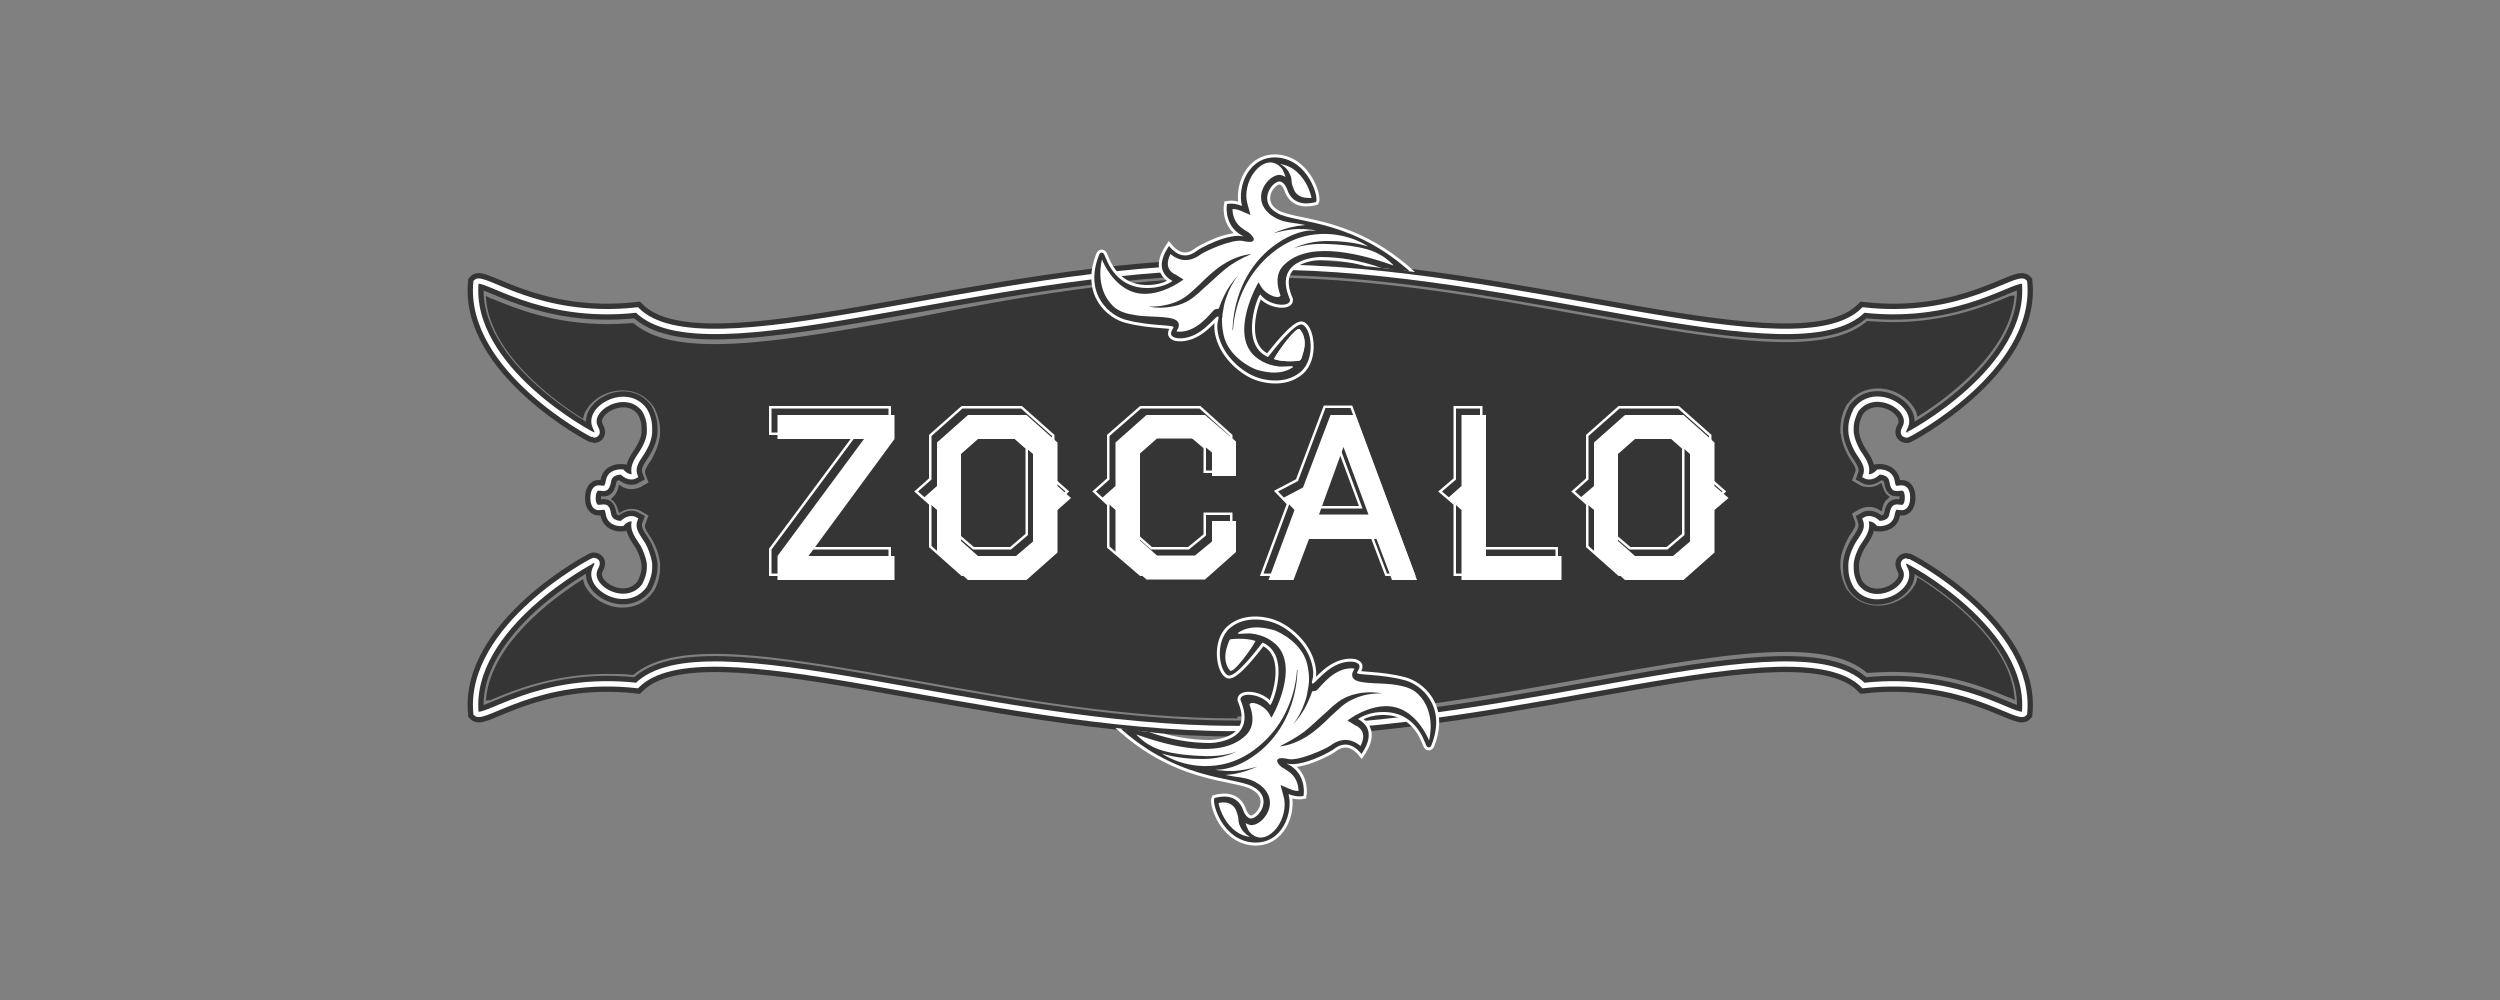 <?xml version="1.0" encoding="utf-8"?>
<!-- Generator: Adobe Illustrator 18.0.0, SVG Export Plug-In . SVG Version: 6.00 Build 0)  -->
<!DOCTYPE svg PUBLIC "-//W3C//DTD SVG 1.1//EN" "http://www.w3.org/Graphics/SVG/1.1/DTD/svg11.dtd">
<svg version="1.1" id="Layer_1" xmlns="http://www.w3.org/2000/svg" xmlns:xlink="http://www.w3.org/1999/xlink" x="0px" y="0px"
	 viewBox="0 0 500 200" enable-background="new 0 0 500 200" xml:space="preserve">
<rect x="0" y="0" width="500" height="200" fill="#808080" stroke="none"/>
<path fill="#353535" d="M247,143.2c-21.5,0-44-4-63.9-7.6c-15.9-2.8-29.6-5.3-40.1-5.3c-7.7,0-13,1.3-16.5,4.2
	c-1.7-0.2-3.4-0.2-5-0.2c-10.9,0-18.9,3.3-23.2,5.1c-0.2,0.1-0.4,0.2-0.6,0.2c1.1-10.5,12.8-19.3,18.6-23c0.1,0.4,0.3,0.9,0.6,1.3
	c1.5,2.4,4.5,4.1,7.6,4.1c2.6,0,4.9-1.1,6.4-3.2l0.1-0.1l0.1-0.1c0.9-1.5,1.3-3.1,1.4-4.8v-1l0-0.1c-0.1-1-0.4-2.6-1.5-4.7
	c-0.3-0.5-0.5-0.9-0.8-1.3c-0.8-1.2-0.8-1.4-0.7-1.7l0.8-2.1l-1.9-1.1c-0.3-0.2-1-0.5-2.1-0.5c-0.6,0-1.4,0.1-2.2,0.6
	c-0.3-0.9-0.7-1.7-1.2-2.1c0.5-0.5,1-1.2,1.2-2.1c0.8,0.5,1.6,0.6,2.2,0.6c1.1,0,1.8-0.4,2.1-0.5l1.9-1.1l-0.8-2.1
	c-0.1-0.3,0-0.6,0.7-1.7c0.3-0.4,0.6-0.8,0.8-1.3c1.1-2.1,1.4-3.7,1.5-4.7l0-0.1v-1c-0.1-1.6-0.5-3.2-1.4-4.8l-0.1-0.1l-0.1-0.1
	c-1.5-2.1-3.8-3.2-6.4-3.2c-3.1,0-6.1,1.6-7.6,4.1c-0.3,0.4-0.5,0.9-0.6,1.3c-5.8-3.7-17.5-12.5-18.6-23c0.2,0.1,0.4,0.2,0.6,0.2
	c4.3,1.8,12.2,5.1,23.2,5.1c1.6,0,3.3-0.1,5-0.2c3.5,2.9,8.8,4.2,16.5,4.2c10.5,0,24.2-2.5,40.1-5.3C203,60,225.5,56,247,56h6.1
	c21.5,0,44,4,63.9,7.6c15.9,2.8,29.6,5.3,40.1,5.3c7.7,0,13-1.3,16.5-4.2c1.7,0.1,3.4,0.2,5,0.2c10.9,0,18.9-3.3,23.2-5.1
	c0.2-0.1,0.4-0.2,0.6-0.2c-1.1,10.5-12.8,19.3-18.6,23c-0.1-0.4-0.3-0.9-0.6-1.3c-1.5-2.4-4.5-4.1-7.6-4.1c-2.6,0-4.9,1.1-6.4,3.2
	l-0.1,0.1l-0.1,0.1c-0.9,1.5-1.3,3.1-1.4,4.8l0,1.5l0.1,0.1c0.1,1,0.5,2.4,1.4,4.2c0.3,0.5,0.5,0.9,0.8,1.3c0.8,1.2,0.8,1.4,0.7,1.7
	l-0.8,2.1l1.9,1.1c0.3,0.2,1,0.5,2.1,0.5c0.6,0,1.4-0.1,2.2-0.6c0.3,0.9,0.7,1.7,1.2,2.1c-0.6,0.5-1,1.2-1.2,2.1
	c-0.8-0.5-1.6-0.6-2.2-0.6c-1.1,0-1.8,0.4-2.1,0.5l-1.9,1.1l0.8,2.1c0.1,0.3,0,0.6-0.7,1.7c-0.3,0.4-0.6,0.8-0.8,1.3
	c-1.2,2.3-1.5,4-1.5,4.9v0.9c0.1,1.6,0.5,3.2,1.4,4.8l0.1,0.1l0.1,0.1c1.5,2.1,3.8,3.2,6.4,3.2c3.1,0,6.1-1.6,7.6-4.1
	c0.3-0.4,0.5-0.9,0.6-1.3c5.8,3.7,17.5,12.5,18.6,23c-0.2-0.1-0.4-0.2-0.6-0.2c-4.3-1.8-12.2-5.1-23.2-5.1c-1.6,0-3.3,0.1-5,0.2
	c-3.5-2.9-8.8-4.2-16.5-4.2c-10.5,0-24.2,2.5-40.1,5.3c-19.9,3.6-42.5,7.6-63.9,7.6H247z"/>
<path fill="none" stroke="#353535" stroke-width="0.958" d="M247,143.2c-21.5,0-44-4-63.9-7.6c-15.9-2.8-29.6-5.3-40.1-5.3
	c-7.7,0-13,1.3-16.5,4.2c-1.7-0.2-3.4-0.2-5-0.2c-10.9,0-18.9,3.3-23.2,5.1c-0.2,0.1-0.4,0.2-0.6,0.2c1.1-10.5,12.8-19.3,18.6-23
	c0.1,0.4,0.3,0.9,0.6,1.3c1.5,2.4,4.5,4.1,7.6,4.1c2.6,0,4.9-1.1,6.4-3.2l0.1-0.1l0.1-0.1c0.9-1.5,1.3-3.1,1.4-4.8v-1l0-0.1
	c-0.1-1-0.4-2.6-1.5-4.7c-0.3-0.5-0.5-0.9-0.8-1.3c-0.8-1.2-0.8-1.4-0.7-1.7l0.8-2.1l-1.9-1.1c-0.3-0.2-1-0.5-2.1-0.5
	c-0.6,0-1.4,0.1-2.2,0.6c-0.3-0.9-0.7-1.7-1.2-2.1c0.5-0.5,1-1.2,1.2-2.1c0.8,0.5,1.6,0.6,2.2,0.6c1.1,0,1.8-0.4,2.1-0.5l1.9-1.1
	l-0.8-2.1c-0.1-0.3,0-0.6,0.7-1.7c0.3-0.4,0.6-0.8,0.8-1.3c1.1-2.1,1.4-3.7,1.5-4.7l0-0.1v-1c-0.1-1.6-0.5-3.2-1.4-4.8l-0.1-0.1
	l-0.1-0.1c-1.5-2.1-3.8-3.2-6.4-3.2c-3.1,0-6.1,1.6-7.6,4.1c-0.3,0.4-0.5,0.9-0.6,1.3c-5.8-3.7-17.5-12.5-18.6-23
	c0.2,0.1,0.4,0.2,0.6,0.2c4.3,1.8,12.2,5.1,23.2,5.1c1.6,0,3.3-0.1,5-0.2c3.5,2.9,8.8,4.2,16.5,4.2c10.5,0,24.2-2.5,40.1-5.3
	C203,60,225.5,56,247,56h6.1c21.5,0,44,4,63.9,7.6c15.9,2.8,29.6,5.3,40.1,5.3c7.7,0,13-1.3,16.5-4.2c1.7,0.1,3.4,0.2,5,0.2
	c10.9,0,18.9-3.3,23.2-5.1c0.2-0.1,0.4-0.2,0.6-0.2c-1.1,10.5-12.8,19.3-18.6,23c-0.1-0.4-0.3-0.9-0.6-1.3c-1.5-2.4-4.5-4.1-7.6-4.1
	c-2.6,0-4.9,1.1-6.4,3.2l-0.1,0.1l-0.1,0.1c-0.9,1.5-1.3,3.1-1.4,4.8l0,1.5l0.1,0.1c0.1,1,0.5,2.4,1.4,4.2c0.3,0.5,0.5,0.9,0.8,1.3
	c0.8,1.2,0.8,1.4,0.7,1.7l-0.8,2.1l1.9,1.1c0.3,0.2,1,0.5,2.1,0.5c0.6,0,1.4-0.1,2.2-0.6c0.3,0.9,0.7,1.7,1.2,2.1
	c-0.6,0.5-1,1.2-1.2,2.1c-0.8-0.5-1.6-0.6-2.2-0.6c-1.1,0-1.8,0.4-2.1,0.5l-1.9,1.1l0.8,2.1c0.1,0.3,0,0.6-0.7,1.7
	c-0.3,0.4-0.6,0.8-0.8,1.3c-1.2,2.3-1.5,4-1.5,4.9v0.9c0.1,1.6,0.5,3.2,1.4,4.8l0.1,0.1l0.1,0.1c1.5,2.1,3.8,3.2,6.4,3.2
	c3.1,0,6.1-1.6,7.6-4.1c0.3-0.4,0.5-0.9,0.6-1.3c5.8,3.7,17.5,12.5,18.6,23c-0.2-0.1-0.4-0.2-0.6-0.2c-4.3-1.8-12.2-5.1-23.2-5.1
	c-1.6,0-3.3,0.1-5,0.2c-3.5-2.9-8.8-4.2-16.5-4.2c-10.5,0-24.2,2.5-40.1,5.3c-19.9,3.6-42.5,7.6-63.9,7.6H247z"/>
<path fill="none" stroke="#353535" stroke-width="3.197" d="M381.4,112.2c0,0-1.3-0.1-0.4,1.5c2,3.8-6.2,8.4-9.8,3.5
	c-0.7-1.2-1-2.4-1-3.6v-0.4v0v-0.1v-0.2c0-0.6,0.2-1.9,1.2-3.8c0.8-1.5,2.5-3,1.7-5.2c0,0,1.2-0.7,2.6,0.8c0,0,2.4,0.2,2.7-1.8
	c0.4-2,0.8-1.4,2-1.4c0.9,0,1.1-1.3,1.1-2c0-0.7-0.2-1.9-1.1-1.9c-1.2,0-1.7,0.6-2-1.4c-0.4-2-2.7-1.8-2.7-1.8
	c-1.4,1.5-2.6,0.8-2.6,0.8c0.8-2.1-0.8-3.6-1.7-5.2c-1-1.9-1.2-3.2-1.2-3.8v-0.2V86v0v-0.4c0-1.2,0.4-2.4,1-3.6
	c3.7-5,11.8-0.3,9.8,3.5c-0.9,1.6,0.4,1.5,0.4,1.5c0.1,0.1,25.2-13.2,23.5-30.6c-1.5-1.6-12.5,7.8-32.2,5.6
	c-13.3,13.3-69.3-8.6-119.6-8.6H247c-50.3,0-106.3,21.9-119.6,8.6c-19.8,2.2-30.8-7.2-32.2-5.6c-1.7,17.4,23.4,30.7,23.5,30.6
	c0,0,1.3,0.1,0.4-1.5c-2-3.8,6.2-8.4,9.8-3.5c0.7,1.2,1,2.4,1,3.6v0.5v0.3c0,0.6-0.2,1.9-1.2,3.6c-0.8,1.5-2.5,3-1.7,5.2
	c0,0-1.2,0.7-2.6-0.8c0,0-2.4-0.2-2.7,1.8c-0.4,2-0.8,1.4-2,1.4c-0.9,0-1.1,1.3-1.1,2c0,0.7,0.2,1.9,1.1,1.9c1.2,0,1.7-0.6,2,1.4
	c0.4,2,2.7,1.8,2.7,1.8c1.4-1.5,2.6-0.8,2.6-0.8c-0.8,2.1,0.8,3.6,1.7,5.2c0.9,1.8,1.1,3,1.2,3.6v0.3v0.5c0,1.2-0.4,2.4-1,3.6
	c-3.7,5-11.8,0.3-9.8-3.5c0.9-1.6-0.4-1.5-0.4-1.5c-0.1-0.1-25.2,13.2-23.5,30.6c1.5,1.6,12.5-7.8,32.2-5.6
	c13.3-13.3,69.3,8.6,119.6,8.6h6.1c50.3,0,106.3-21.9,119.6-8.6c19.8-2.2,30.8,7.2,32.2,5.6C406.6,125.4,381.5,112,381.4,112.2z"/>
<path fill="none" stroke="#FFFFFF" stroke-width="1.066" d="M381.4,112.2c0,0-1.3-0.1-0.4,1.5c2,3.8-6.2,8.4-9.8,3.5
	c-0.7-1.2-1-2.4-1-3.6v-0.4v0v-0.1v-0.2c0-0.6,0.2-1.9,1.2-3.8c0.8-1.5,2.5-3,1.7-5.2c0,0,1.2-0.7,2.6,0.8c0,0,2.4,0.2,2.7-1.8
	c0.4-2,0.8-1.4,2-1.4c0.9,0,1.1-1.3,1.1-2c0-0.7-0.2-1.9-1.1-1.9c-1.2,0-1.7,0.6-2-1.4c-0.4-2-2.7-1.8-2.7-1.8
	c-1.4,1.5-2.6,0.8-2.6,0.8c0.8-2.1-0.8-3.6-1.7-5.2c-1-1.9-1.2-3.2-1.2-3.8v-0.2V86v0v-0.4c0-1.2,0.4-2.4,1-3.6
	c3.7-5,11.8-0.3,9.8,3.5c-0.9,1.6,0.4,1.5,0.4,1.5c0.1,0.1,25.2-13.2,23.5-30.6c-1.5-1.6-12.5,7.8-32.2,5.6
	c-13.3,13.3-69.3-8.6-119.6-8.6H247c-50.3,0-106.3,21.9-119.6,8.6c-19.8,2.2-30.8-7.2-32.2-5.6c-1.7,17.4,23.4,30.7,23.5,30.6
	c0,0,1.3,0.1,0.4-1.5c-2-3.8,6.2-8.4,9.8-3.5c0.7,1.2,1,2.4,1,3.6v0.5v0.3c0,0.6-0.2,1.9-1.2,3.6c-0.8,1.5-2.5,3-1.7,5.2
	c0,0-1.2,0.7-2.6-0.8c0,0-2.4-0.2-2.7,1.8c-0.4,2-0.8,1.4-2,1.4c-0.9,0-1.1,1.3-1.1,2c0,0.7,0.2,1.9,1.1,1.9c1.2,0,1.7-0.6,2,1.4
	c0.4,2,2.7,1.8,2.7,1.8c1.4-1.5,2.6-0.8,2.6-0.8c-0.8,2.1,0.8,3.6,1.7,5.2c0.9,1.8,1.1,3,1.2,3.6v0.3v0.5c0,1.2-0.4,2.4-1,3.6
	c-3.7,5-11.8,0.3-9.8-3.5c0.9-1.6-0.4-1.5-0.4-1.5c-0.1-0.1-25.2,13.2-23.5,30.6c1.5,1.6,12.5-7.8,32.2-5.6
	c13.3-13.3,69.3,8.6,119.6,8.6h6.1c50.3,0,106.3-21.9,119.6-8.6c19.8-2.2,30.8,7.2,32.2,5.6C406.6,125.4,381.5,112,381.4,112.2z"/>
<polygon fill="#FFFFFF" points="177.7,114.7 154.3,114.7 154.3,109.9 171.7,86.5 154.3,86.5 154.3,81.7 177.7,81.7 177.7,86.5 
	160.5,109.9 177.7,109.9 "/>
<path fill="#FFFFFF" d="M213.1,98.3l-2.7,2.4v8.5l-6.2,5.5h-11.7l-6.2-5.5v-8.5l-2.7-2.4l2.7-2.4v-8.7l6.2-5.5h11.7l6.2,5.5v8.7
	L213.1,98.3z M205.6,107V89.5l-3.4-3h-7.6l-3.4,3V107l3.4,2.9h7.6L205.6,107z"/>
<polygon fill="#FFFFFF" points="246,109.2 239.9,114.7 228.2,114.7 221.9,109.3 221.9,100.8 219.2,98.3 221.9,95.9 221.9,87.2 
	228.2,81.7 239.9,81.7 246,87.2 246,94.1 241.2,94.1 241.2,89.4 237.8,86.5 230.2,86.5 226.8,89.5 226.8,106.9 230.2,109.9 
	237.8,109.9 241.2,107.1 241.2,103 246,103 "/>
<path fill="#FFFFFF" d="M282.4,114.7h-5l-3.1-8.2h-13.5l-3.1,8.2h-5l5.2-14l-2.3-2.4l4-2.1l5.5-14.6h5L282.4,114.7z M272.5,101.7
	l-5-13.5l-5,13.5H272.5z"/>
<polygon fill="#FFFFFF" points="311.1,114.7 291.2,114.7 291.2,100.7 288.4,98.3 291.2,95.9 291.2,81.7 296,81.7 296,109.9 
	311.1,109.9 "/>
<path fill="#FFFFFF" d="M344.5,98.3l-2.7,2.4v8.5l-6.2,5.5h-11.7l-6.2-5.5v-8.5l-2.7-2.4l2.7-2.4v-8.7l6.2-5.5h11.7l6.2,5.5v8.7
	L344.5,98.3z M336.9,107V89.5l-3.4-3h-7.6l-3.4,3V107l3.4,2.9h7.6L336.9,107z"/>
<polygon fill="none" stroke="#FFFFFF" stroke-width="0.99" points="177.7,114.7 154.3,114.7 154.3,109.9 171.7,86.5 154.3,86.5 
	154.3,81.7 177.7,81.7 177.7,86.5 160.5,109.9 177.7,109.9 "/>
<path fill="none" stroke="#FFFFFF" stroke-width="0.99" d="M213.1,98.3l-2.7,2.4v8.5l-6.2,5.5h-11.7l-6.2-5.5v-8.5l-2.7-2.4l2.7-2.4
	v-8.7l6.2-5.5h11.7l6.2,5.5v8.7L213.1,98.3z M205.6,107V89.5l-3.4-3h-7.6l-3.4,3V107l3.4,2.9h7.6L205.6,107z"/>
<polygon fill="none" stroke="#FFFFFF" stroke-width="0.99" points="246,109.2 239.9,114.7 228.2,114.7 221.9,109.3 221.9,100.8 
	219.2,98.3 221.9,95.9 221.9,87.2 228.2,81.7 239.9,81.7 246,87.2 246,94.1 241.2,94.1 241.2,89.4 237.8,86.5 230.2,86.5 
	226.8,89.5 226.8,106.9 230.2,109.9 237.8,109.9 241.2,107.1 241.2,103 246,103 "/>
<path fill="none" stroke="#FFFFFF" stroke-width="0.99" d="M282.4,114.7h-5l-3.1-8.2h-13.5l-3.1,8.2h-5l5.2-14l-2.3-2.4l4-2.1
	l5.5-14.6h5L282.4,114.7z M272.5,101.7l-5-13.5l-5,13.5H272.5z"/>
<polygon fill="none" stroke="#FFFFFF" stroke-width="0.99" points="311.1,114.7 291.2,114.7 291.2,100.7 288.4,98.3 291.2,95.9 
	291.2,81.7 296,81.7 296,109.9 311.1,109.9 "/>
<path fill="none" stroke="#FFFFFF" stroke-width="0.99" d="M344.5,98.3l-2.7,2.4v8.5l-6.2,5.5h-11.7l-6.2-5.5v-8.5l-2.7-2.4l2.7-2.4
	v-8.7l6.2-5.5h11.7l6.2,5.5v8.7L344.5,98.3z M336.9,107V89.5l-3.4-3h-7.6l-3.4,3V107l3.4,2.9h7.6L336.9,107z"/>
<polygon fill="#353535" points="177.7,114.7 154.3,114.7 154.3,109.9 171.7,86.5 154.3,86.5 154.3,81.7 177.7,81.7 177.7,86.5 
	160.5,109.9 177.7,109.9 "/>
<path fill="#353535" d="M213.1,98.3l-2.7,2.4v8.5l-6.2,5.5h-11.7l-6.2-5.5v-8.5l-2.7-2.4l2.7-2.4v-8.7l6.2-5.5h11.7l6.2,5.5v8.7
	L213.1,98.3z M205.6,107V89.5l-3.4-3h-7.6l-3.4,3V107l3.4,2.9h7.6L205.6,107z"/>
<polygon fill="#353535" points="246,109.2 239.9,114.7 228.2,114.7 221.9,109.3 221.9,100.8 219.2,98.3 221.9,95.9 221.9,87.2 
	228.2,81.7 239.9,81.7 246,87.2 246,94.1 241.2,94.1 241.2,89.4 237.8,86.5 230.2,86.5 226.8,89.5 226.8,106.9 230.2,109.9 
	237.8,109.9 241.2,107.1 241.2,103 246,103 "/>
<path fill="#353535" d="M282.4,114.7h-5l-3.1-8.2h-13.5l-3.1,8.2h-5l5.2-14l-2.3-2.4l4-2.1l5.5-14.6h5L282.4,114.7z M272.5,101.7
	l-5-13.5l-5,13.5H272.5z"/>
<polygon fill="#353535" points="311.1,114.7 291.2,114.7 291.2,100.7 288.4,98.3 291.2,95.9 291.2,81.7 296,81.7 296,109.9 
	311.1,109.9 "/>
<path fill="#353535" d="M344.5,98.3l-2.7,2.4v8.5l-6.2,5.5h-11.7l-6.2-5.5v-8.5l-2.7-2.4l2.7-2.4v-8.7l6.2-5.5h11.7l6.2,5.5v8.7
	L344.5,98.3z M336.9,107V89.5l-3.4-3h-7.6l-3.4,3V107l3.4,2.9h7.6L336.9,107z"/>
<path fill="#FFFFFF" d="M155.5,83v4.8h17.3l-17.3,23.4v4.8h23.4v-4.8h-17.2l17.2-23.4V83H155.5z M192.2,108.2V90.8l3.4-3h7.6l3.4,3
	v17.5l-3.4,2.9h-7.6L192.2,108.2z M193.6,83l-6.2,5.5v8.7l-2.7,2.4l2.7,2.4v8.5l6.2,5.5h11.7l6.2-5.5V102l2.7-2.4l-2.7-2.4v-8.7
	l-6.2-5.5H193.6z M229.3,83l-6.2,5.5v8.7l-2.7,2.4l2.7,2.4v8.5l6.2,5.4H241l6.2-5.5v-6.2h-4.8v4.1l-3.4,2.8h-7.6l-3.4-3V90.7l3.4-3
	h7.6l3.4,2.8v4.7h4.8v-6.9L241,83H229.3z M268.7,89.4l5,13.5h-9.9L268.7,89.4z M266.1,83l-5.5,14.5l-4,2.1l2.3,2.4l-5.2,14h5
	l3.1-8.2h13.5l3.1,8.2h5l-12.4-33H266.1z M292.3,83v14.2l-2.7,2.4l2.7,2.4v14h20v-4.8h-15.1V83H292.3z M323.6,108.2V90.8l3.4-3h7.6
	l3.4,3v17.5l-3.4,2.9H327L323.6,108.2z M325,83l-6.2,5.5v8.7l-2.8,2.4l2.8,2.4v8.5l6.2,5.5h11.7l6.2-5.5V102l2.8-2.4l-2.8-2.4v-8.7
	l-6.2-5.5H325z"/>
<g>
	<defs>
		<path id="SVGID_1_" d="M238.9,39.4c0,0-24.5,7.1-27.7,13.9c-3.3,6.8-3.1,25.5-3.1,25.5l44.7,15.1l28-14.7l-8.9-26.1
			c3.4,0.3,12.6,1.5,12.6,1.5l10.3-0.9c0,0-29.2-23.2-37.6-28.5c-1-0.6-2-0.9-3-0.9C246.5,24.4,238.9,39.4,238.9,39.4"/>
	</defs>
	<clipPath id="SVGID_2_">
		<use xlink:href="#SVGID_1_"  overflow="visible"/>
	</clipPath>
	<path clip-path="url(#SVGID_2_)" fill="none" stroke="#353535" stroke-width="0.904" d="M264.1,51.4c8.2,0,15.2,3.1,18.7,5.3l1-0.7
		c-12.5-12.4-24.6-11.2-28.4-13.4c-3.8-2.2-1.2-6.1,0.4-6.3c0.4-0.1,1.2,0.4,1.6,1.5c1.2,3.7,4.7,2.9,5.8,2.6
		c0.6-0.9-1.5-8.4-7.7-8.9c-5.8-0.4-8.1,5.9-7.1,9.7c0,0-1.5-0.7-3-0.4c-0.2,1-0.3,4.8,3.4,6.5c-3.1-0.8-8.9,2.4-9.5,2.9
		c-1.8,1.4-3.7,1.2-5.5-1c-0.6,0.9-3.3,4.8,0.7,7c-1,0.7-2.2,1.1-3.5,1.3c-7.9,1-9.7-5.7-10.2-6.7c-0.1-0.2-0.7-0.6-1,0.2
		c-3.1,7.9,2.2,12.2,5.5,13c5,1.3,9.7,0.9,9.4,1.5c-0.3,0.6-1.2,1.6,0.5,2.1c4.7,0.7,7.9-4.6,8.4-4.3c0.5,0.3-0.7,1.1,0.2,4.2
		c1.1,3.9,4.7,6.9,7.4,7.9c1.2,0.5,5.7,1.7,8.9-1c3.2-2.7,2.1-9,0.3-9.5c-1.5-0.3-5.6,5-6.8,6.5c-6-2.6-1.8-13-1.5-12.5
		c1.6,2.3,6.1,2.7,5.9,1C254.4,51.8,263.4,51.4,264.1,51.4z"/>
	<path clip-path="url(#SVGID_2_)" fill="none" stroke="#FFFFFF" stroke-width="1.196" d="M264.1,51.4c8.2,0,15.2,3.1,18.7,5.3l1-0.7
		c-12.5-12.4-24.6-11.2-28.4-13.4c-3.8-2.2-1.2-6.1,0.4-6.3c0.4-0.1,1.2,0.4,1.6,1.5c1.2,3.7,4.7,2.9,5.8,2.6
		c0.6-0.9-1.5-8.4-7.7-8.9c-5.8-0.4-8.1,5.9-7.1,9.7c0,0-1.5-0.7-3-0.4c-0.2,1-0.3,4.8,3.4,6.5c-3.1-0.8-8.9,2.4-9.5,2.9
		c-1.8,1.4-3.7,1.2-5.5-1c-0.6,0.9-3.3,4.8,0.7,7c-1,0.7-2.2,1.1-3.5,1.3c-7.9,1-9.7-5.7-10.2-6.7c-0.1-0.2-0.7-0.6-1,0.2
		c-3.1,7.9,2.2,12.2,5.5,13c5,1.3,9.7,0.9,9.4,1.5c-0.3,0.6-1.2,1.6,0.5,2.1c4.7,0.7,7.9-4.6,8.4-4.3c0.5,0.3-0.7,1.1,0.2,4.2
		c1.1,3.9,4.7,6.9,7.4,7.9c1.2,0.5,5.7,1.7,8.9-1c3.2-2.7,2.1-9,0.3-9.5c-1.5-0.3-5.6,5-6.8,6.5c-6-2.6-1.8-13-1.5-12.5
		c1.6,2.3,6.1,2.7,5.9,1C254.4,51.8,263.4,51.4,264.1,51.4z"/>
	<path clip-path="url(#SVGID_2_)" fill="#353535" d="M264.1,51.4c8.2,0,15.2,3.1,18.7,5.3l1-0.7c-12.5-12.4-24.6-11.2-28.4-13.4
		c-3.8-2.2-1.2-6.1,0.4-6.3c0.4-0.1,1.2,0.4,1.6,1.5c1.2,3.7,4.7,2.9,5.8,2.6c0.6-0.9-1.5-8.4-7.7-8.9c-5.8-0.4-8.1,5.9-7.1,9.7
		c0,0-1.5-0.7-3-0.4c-0.2,1-0.3,4.8,3.4,6.5c-3.1-0.8-8.9,2.4-9.5,2.9c-1.8,1.4-3.7,1.2-5.5-1c-0.6,0.9-3.3,4.8,0.7,7
		c-1,0.7-2.2,1.1-3.5,1.3c-7.9,1-9.7-5.7-10.2-6.7c-0.1-0.2-0.7-0.6-1,0.2c-3.1,7.9,2.2,12.2,5.5,13c5,1.3,9.7,0.9,9.4,1.5
		c-0.3,0.6-1.2,1.6,0.5,2.1c4.7,0.7,7.9-4.6,8.4-4.3c0.5,0.3-0.7,1.1,0.2,4.2c1.1,3.9,4.7,6.9,7.4,7.9c1.2,0.5,5.7,1.7,8.9-1
		c3.2-2.7,2.1-9,0.3-9.5c-1.5-0.3-5.6,5-6.8,6.5c-6-2.6-1.8-13-1.5-12.5c1.6,2.3,6.1,2.7,5.9,1C254.4,51.8,263.4,51.4,264.1,51.4"/>
	<path clip-path="url(#SVGID_2_)" fill="#FFFFFF" d="M255.8,73.3c-2.8-0.3-4.3-1.6-4.9-2.1c0,0,0,0,0,0c-5-4.6,0.7-14.7,0.8-14.7
		c0.2,0,0.3,1,1.6,2c1.2,0.9,2.6,1.2,2.8,0.6c-0.9-2.4-0.8-4.4,0.4-5.8c4.5-5,14.1-3.1,22.2-0.2c0.1,0-1.4-1.5-2.6-2.1
		c-0.9-0.5-3-1.9-10.6-2.2c-2.3-0.1-4.7,0.1-6.9,0.9c2.1-1,4.5-1.5,6.9-1.5c5.3,0,8,1.1,8.1,1.1c-0.4-0.3-1.4-0.9-2.7-1.4
		c-0.6-0.2-8.8-3.7-16.6,2.8c-2.2,1.8-4.1,4.2-5.4,6.8c-1.3,2.6-2.1,5.5-2.3,8.5l-0.1,0c0.1-3,0.7-5.9,1.9-8.7
		c1.2-2.8,3-5.3,5.3-7.3c2.3-1.9,5.1-3.6,8.2-3.9c0.4,0,0.9,0,1.3,0c-0.5-0.1-1-0.2-1.4-0.2c-0.8-0.1-1.6-0.1-2.4-0.1
		c-1.6,0.1-3.2,0.4-4.8,0.9c1.5-0.7,3.1-1.2,4.8-1.5c0.6-0.1,1.1-0.1,1.7-0.2c-0.6-0.1-1.1-0.2-1.7-0.3c-1.6-0.2-3.2-0.4-4.6-1.3
		c-0.4-0.2-0.8-0.5-1.1-0.8c-1.3-1.2-1.8-2.8-1.3-4.4c0.5-1.6,1.9-3,3.2-3.2c0.5-0.1,1,0.1,1.5,0.4c-0.1-0.4-0.3-0.9-0.6-1.5
		c-0.6-0.9-1.5-1.3-2.1-1.4c-2.1-0.2-3.5,1.9-3.6,2c-1.3,1.7-1.9,4.3-1.3,6.3l0.6,2.2l-2.1-0.9c0,0-0.7-0.3-1.5-0.3
		c0,1,0.3,2.5,1.6,3.6c0.4,0.3,1.2,0.9,1.5,1c0.6,0.4,1.4,1.3,1.1,1.7c-0.3,0.5-1.7,0.2-2.1,0.1c-2.1-0.5-7.7,2.1-8.5,2.7
		c-2,1.5-4.1,1.5-6-0.1c-0.8,1.6-0.7,2.8,0.2,3.6c0.2,0.2,0.5,0.4,0.8,0.5l1.6,1c0,0-6.4,5-11.6,1.8c-3.3-2-4.7-5.8-4.7-5.8
		c0,0-1.6,5.6,2.2,9.3c1.2,1.2,3,1.6,4.3,1.8c2.5,0.5,7.1,0.1,8.4,1.1c0.5,0.4,0.6,1,0.3,1.6c-0.1,0.1-0.1,0.2-0.2,0.4
		c0,0-0.1,0.1-0.1,0.2c3.9,0.5,6.8-3.7,7.5-4.3c0.3-0.2,0.6-0.3,0.9-0.2c0-0.1,0-0.1,0.1-0.2c0.3-0.8,0.6-1.6,1-2.4
		c0.7-1.5,1.7-2.9,2.8-4.1c-1,1.3-1.8,2.8-2.3,4.3c-0.3,0.8-0.5,1.5-0.6,2.3c-0.1,0.4-0.1,0.7-0.2,1.1c0,0,0,0,0,0
		c0,0.3,0,0.6-0.1,0.9c0,0.1,0,0.2,0,0.3l0,0c0,0.6,0,1.5,0.3,2.9c0.9,4.4,5.5,6.7,6.8,7.1c0.9,0.2,4.3,1.3,7-0.5c0,0,0,0,0,0
		C259.1,73,256.9,73.4,255.8,73.3 M245.2,53.7c-1.5,1.2-2.9,2.6-4.4,3.9c-0.7,0.7-1.5,1.4-2.3,2c-0.8,0.6-1.8,1.1-2.8,1.4
		c-2,0.6-4.1,0.7-6,0.3c2,0.1,4-0.3,5.7-1c0.9-0.4,1.7-0.9,2.4-1.5c0.7-0.6,1.5-1.3,2.2-2c1.4-1.4,2.9-2.8,4.6-3.9
		c1.7-1.1,3.7-1.9,5.7-2.1C248.4,51.6,246.7,52.5,245.2,53.7"/>
	<path clip-path="url(#SVGID_2_)" fill="#FFFFFF" d="M260.7,70.3c0.8-3-0.8-4.4-0.8-4.4c-0.6-0.8-4.5,4.6-5.1,5.9
		c1.8,0.7,5,0.4,5.1,0.3C260.2,72,260.3,71.9,260.7,70.3"/>
</g>
<path fill="#FFFFFF" d="M254.8,71.8c1.8,0.7,5,0.4,5.1,0.3c0.2-0.1,0.3-0.2,0.8-1.8c0.8-3-0.7-4.4-0.7-4.4c0-0.1-0.1-0.1-0.2-0.1
	C258.9,65.8,255.4,70.6,254.8,71.8"/>
<g>
	<defs>
		<path id="SVGID_3_" d="M254.8,71.8c1.8,0.7,5,0.4,5.1,0.3c0.2-0.1,0.3-0.2,0.8-1.8c0.8-3-0.7-4.4-0.7-4.4c0-0.1-0.1-0.1-0.2-0.1
			C258.9,65.8,255.4,70.6,254.8,71.8"/>
	</defs>
	<clipPath id="SVGID_4_">
		<use xlink:href="#SVGID_3_"  overflow="visible"/>
	</clipPath>
	<line clip-path="url(#SVGID_4_)" fill="#FFFFFF" x1="256" y1="63.9" x2="245.3" y2="69.1"/>
	<line clip-path="url(#SVGID_4_)" fill="#FFFFFF" x1="256.4" y1="64" x2="245.7" y2="69.2"/>
	<line clip-path="url(#SVGID_4_)" fill="#FFFFFF" x1="256.7" y1="64.1" x2="246" y2="69.3"/>
	<line clip-path="url(#SVGID_4_)" fill="#FFFFFF" x1="257" y1="64.2" x2="246.3" y2="69.4"/>
	<line clip-path="url(#SVGID_4_)" fill="#FFFFFF" x1="257.3" y1="64.3" x2="246.6" y2="69.5"/>
	<line clip-path="url(#SVGID_4_)" fill="#FFFFFF" x1="257.6" y1="64.4" x2="246.9" y2="69.6"/>
	<line clip-path="url(#SVGID_4_)" fill="#FFFFFF" x1="257.9" y1="64.5" x2="247.2" y2="69.7"/>
	<line clip-path="url(#SVGID_4_)" fill="#FFFFFF" x1="258.2" y1="64.6" x2="247.6" y2="69.8"/>
	<line clip-path="url(#SVGID_4_)" fill="#FFFFFF" x1="258.6" y1="64.8" x2="247.9" y2="69.9"/>
	<line clip-path="url(#SVGID_4_)" fill="#FFFFFF" x1="258.9" y1="64.9" x2="248.2" y2="70"/>
	<line clip-path="url(#SVGID_4_)" fill="#FFFFFF" x1="259.2" y1="65" x2="248.5" y2="70.2"/>
	<line clip-path="url(#SVGID_4_)" fill="#FFFFFF" x1="259.5" y1="65.1" x2="248.8" y2="70.3"/>
	<line clip-path="url(#SVGID_4_)" fill="#FFFFFF" x1="259.8" y1="65.2" x2="249.1" y2="70.4"/>
	<line clip-path="url(#SVGID_4_)" fill="#FFFFFF" x1="260.1" y1="65.3" x2="249.4" y2="70.5"/>
	<line clip-path="url(#SVGID_4_)" fill="#FFFFFF" x1="260.5" y1="65.4" x2="249.8" y2="70.6"/>
	<line clip-path="url(#SVGID_4_)" fill="#FFFFFF" x1="260.8" y1="65.5" x2="250.1" y2="70.7"/>
	<line clip-path="url(#SVGID_4_)" fill="#FFFFFF" x1="261.1" y1="65.6" x2="250.4" y2="70.8"/>
	<line clip-path="url(#SVGID_4_)" fill="#FFFFFF" x1="261.4" y1="65.7" x2="250.7" y2="70.9"/>
	<line clip-path="url(#SVGID_4_)" fill="#FFFFFF" x1="261.7" y1="65.8" x2="251" y2="71"/>
	<line clip-path="url(#SVGID_4_)" fill="#FFFFFF" x1="262" y1="66" x2="251.3" y2="71.1"/>
	<line clip-path="url(#SVGID_4_)" fill="#FFFFFF" x1="262.3" y1="66.1" x2="251.7" y2="71.3"/>
	<line clip-path="url(#SVGID_4_)" fill="#FFFFFF" x1="262.7" y1="66.2" x2="252" y2="71.4"/>
	<line clip-path="url(#SVGID_4_)" fill="#FFFFFF" x1="263" y1="66.3" x2="252.3" y2="71.5"/>
	<line clip-path="url(#SVGID_4_)" fill="#FFFFFF" x1="263.3" y1="66.4" x2="252.6" y2="71.6"/>
	<line clip-path="url(#SVGID_4_)" fill="#FFFFFF" x1="263.6" y1="66.5" x2="252.9" y2="71.7"/>
	<line clip-path="url(#SVGID_4_)" fill="#FFFFFF" x1="263.9" y1="66.6" x2="253.2" y2="71.8"/>
	<line clip-path="url(#SVGID_4_)" fill="#FFFFFF" x1="264.2" y1="66.7" x2="253.5" y2="71.9"/>
	<line clip-path="url(#SVGID_4_)" fill="#FFFFFF" x1="264.6" y1="66.8" x2="253.9" y2="72"/>
	<line clip-path="url(#SVGID_4_)" fill="#FFFFFF" x1="264.9" y1="66.9" x2="254.2" y2="72.1"/>
	<line clip-path="url(#SVGID_4_)" fill="#FFFFFF" x1="265.2" y1="67.1" x2="254.5" y2="72.2"/>
	<line clip-path="url(#SVGID_4_)" fill="#FFFFFF" x1="265.5" y1="67.2" x2="254.8" y2="72.3"/>
	<line clip-path="url(#SVGID_4_)" fill="#FFFFFF" x1="265.8" y1="67.3" x2="255.1" y2="72.5"/>
	<line clip-path="url(#SVGID_4_)" fill="#FFFFFF" x1="266.1" y1="67.4" x2="255.4" y2="72.6"/>
	<line clip-path="url(#SVGID_4_)" fill="#FFFFFF" x1="266.4" y1="67.5" x2="255.8" y2="72.7"/>
	<line clip-path="url(#SVGID_4_)" fill="#FFFFFF" x1="266.8" y1="67.6" x2="256.1" y2="72.8"/>
	<line clip-path="url(#SVGID_4_)" fill="#FFFFFF" x1="267.1" y1="67.7" x2="256.4" y2="72.9"/>
	<line clip-path="url(#SVGID_4_)" fill="#FFFFFF" x1="267.4" y1="67.8" x2="256.7" y2="73"/>
	<line clip-path="url(#SVGID_4_)" fill="#FFFFFF" x1="267.7" y1="67.9" x2="257" y2="73.1"/>
	<line clip-path="url(#SVGID_4_)" fill="#FFFFFF" x1="268" y1="68" x2="257.3" y2="73.2"/>
	<line clip-path="url(#SVGID_4_)" fill="#FFFFFF" x1="268.3" y1="68.1" x2="257.7" y2="73.3"/>
	<line clip-path="url(#SVGID_4_)" fill="#FFFFFF" x1="268.7" y1="68.3" x2="258" y2="73.4"/>
	<line clip-path="url(#SVGID_4_)" fill="#FFFFFF" x1="269" y1="68.4" x2="258.3" y2="73.6"/>
	<line clip-path="url(#SVGID_4_)" fill="#FFFFFF" x1="269.3" y1="68.5" x2="258.6" y2="73.7"/>
	<line clip-path="url(#SVGID_4_)" fill="#FFFFFF" x1="269.6" y1="68.6" x2="258.9" y2="73.8"/>
	<line clip-path="url(#SVGID_4_)" fill="#FFFFFF" x1="269.9" y1="68.7" x2="259.2" y2="73.9"/>
	<line clip-path="url(#SVGID_4_)" fill="#FFFFFF" x1="270.2" y1="68.8" x2="259.5" y2="74"/>
	<line clip-path="url(#SVGID_4_)" fill="#FFFFFF" x1="270.6" y1="68.9" x2="259.9" y2="74.1"/>
</g>
<g>
	<defs>
		<path id="SVGID_5_" d="M238.9,39.4c0,0-24.5,7.1-27.7,13.9c-3.3,6.8-3.1,25.5-3.1,25.5l44.7,15.1l28-14.7l-8.9-26.1
			c3.4,0.3,12.6,1.5,12.6,1.5l10.3-0.9c0,0-29.2-23.2-37.6-28.5c-1-0.6-2-0.9-3-0.9C246.5,24.4,238.9,39.4,238.9,39.4"/>
	</defs>
	<clipPath id="SVGID_6_">
		<use xlink:href="#SVGID_5_"  overflow="visible"/>
	</clipPath>
	<path clip-path="url(#SVGID_6_)" fill="#FFFFFF" d="M259.5,38.9c-0.4-0.3-0.7-0.8-0.9-1.5c0-0.1-0.1-0.2-0.1-0.2
		c-0.4-1.3,0.1-1.3-0.8-2.9c-0.4-0.7-1.1-1.2-1.7-1.5c1.3,0.2,2.4,0.7,3.4,1.6c1.9,1.7,2.7,4.1,2.9,5.2
		C261.4,39.6,260.3,39.6,259.5,38.9"/>
</g>
<g>
	<defs>
		<path id="SVGID_7_" d="M257.7,34.2c0.9,1.6,0.4,1.7,0.8,2.9c0,0.1,0.1,0.2,0.1,0.2c0.2,0.6,0.5,1.1,0.9,1.5
			c0.8,0.7,1.9,0.7,2.8,0.6c-0.2-1.1-1-3.5-2.9-5.2c-1-0.9-2.2-1.4-3.4-1.6C256.7,33.1,257.4,33.6,257.7,34.2"/>
	</defs>
	<clipPath id="SVGID_8_">
		<use xlink:href="#SVGID_7_"  overflow="visible"/>
	</clipPath>
	<line clip-path="url(#SVGID_8_)" fill="#FFFFFF" x1="257.7" y1="30.6" x2="247" y2="35.8"/>
	<line clip-path="url(#SVGID_8_)" fill="#FFFFFF" x1="258" y1="30.7" x2="247.3" y2="35.9"/>
	<line clip-path="url(#SVGID_8_)" fill="#FFFFFF" x1="258.3" y1="30.8" x2="247.6" y2="36"/>
	<line clip-path="url(#SVGID_8_)" fill="#FFFFFF" x1="258.6" y1="30.9" x2="247.9" y2="36.1"/>
	<line clip-path="url(#SVGID_8_)" fill="#FFFFFF" x1="258.9" y1="31.1" x2="248.2" y2="36.2"/>
	<line clip-path="url(#SVGID_8_)" fill="#FFFFFF" x1="259.2" y1="31.2" x2="248.5" y2="36.3"/>
	<line clip-path="url(#SVGID_8_)" fill="#FFFFFF" x1="259.6" y1="31.3" x2="248.9" y2="36.5"/>
	<line clip-path="url(#SVGID_8_)" fill="#FFFFFF" x1="259.9" y1="31.4" x2="249.2" y2="36.6"/>
	<line clip-path="url(#SVGID_8_)" fill="#FFFFFF" x1="260.2" y1="31.5" x2="249.5" y2="36.7"/>
	<line clip-path="url(#SVGID_8_)" fill="#FFFFFF" x1="260.5" y1="31.6" x2="249.8" y2="36.8"/>
	<line clip-path="url(#SVGID_8_)" fill="#FFFFFF" x1="260.8" y1="31.7" x2="250.1" y2="36.9"/>
	<line clip-path="url(#SVGID_8_)" fill="#FFFFFF" x1="261.1" y1="31.8" x2="250.4" y2="37"/>
	<line clip-path="url(#SVGID_8_)" fill="#FFFFFF" x1="261.4" y1="31.9" x2="250.8" y2="37.1"/>
	<line clip-path="url(#SVGID_8_)" fill="#FFFFFF" x1="261.8" y1="32" x2="251.1" y2="37.2"/>
	<line clip-path="url(#SVGID_8_)" fill="#FFFFFF" x1="262.1" y1="32.1" x2="251.4" y2="37.3"/>
	<line clip-path="url(#SVGID_8_)" fill="#FFFFFF" x1="262.4" y1="32.3" x2="251.7" y2="37.4"/>
	<line clip-path="url(#SVGID_8_)" fill="#FFFFFF" x1="262.7" y1="32.4" x2="252" y2="37.5"/>
	<line clip-path="url(#SVGID_8_)" fill="#FFFFFF" x1="263" y1="32.5" x2="252.3" y2="37.7"/>
	<line clip-path="url(#SVGID_8_)" fill="#FFFFFF" x1="263.3" y1="32.6" x2="252.7" y2="37.8"/>
	<line clip-path="url(#SVGID_8_)" fill="#FFFFFF" x1="263.7" y1="32.7" x2="253" y2="37.9"/>
	<line clip-path="url(#SVGID_8_)" fill="#FFFFFF" x1="264" y1="32.8" x2="253.3" y2="38"/>
	<line clip-path="url(#SVGID_8_)" fill="#FFFFFF" x1="264.3" y1="32.9" x2="253.6" y2="38.1"/>
	<line clip-path="url(#SVGID_8_)" fill="#FFFFFF" x1="264.6" y1="33" x2="253.9" y2="38.2"/>
	<line clip-path="url(#SVGID_8_)" fill="#FFFFFF" x1="264.9" y1="33.1" x2="254.2" y2="38.3"/>
	<line clip-path="url(#SVGID_8_)" fill="#FFFFFF" x1="265.2" y1="33.2" x2="254.5" y2="38.4"/>
	<line clip-path="url(#SVGID_8_)" fill="#FFFFFF" x1="265.6" y1="33.3" x2="254.9" y2="38.5"/>
	<line clip-path="url(#SVGID_8_)" fill="#FFFFFF" x1="265.9" y1="33.5" x2="255.2" y2="38.6"/>
	<line clip-path="url(#SVGID_8_)" fill="#FFFFFF" x1="266.2" y1="33.6" x2="255.5" y2="38.8"/>
	<line clip-path="url(#SVGID_8_)" fill="#FFFFFF" x1="266.5" y1="33.7" x2="255.8" y2="38.9"/>
	<line clip-path="url(#SVGID_8_)" fill="#FFFFFF" x1="266.8" y1="33.8" x2="256.1" y2="39"/>
	<line clip-path="url(#SVGID_8_)" fill="#FFFFFF" x1="267.1" y1="33.9" x2="256.4" y2="39.1"/>
	<line clip-path="url(#SVGID_8_)" fill="#FFFFFF" x1="267.4" y1="34" x2="256.8" y2="39.2"/>
	<line clip-path="url(#SVGID_8_)" fill="#FFFFFF" x1="267.8" y1="34.1" x2="257.1" y2="39.3"/>
	<line clip-path="url(#SVGID_8_)" fill="#FFFFFF" x1="268.1" y1="34.2" x2="257.4" y2="39.4"/>
	<line clip-path="url(#SVGID_8_)" fill="#FFFFFF" x1="268.4" y1="34.3" x2="257.7" y2="39.5"/>
	<line clip-path="url(#SVGID_8_)" fill="#FFFFFF" x1="268.7" y1="34.4" x2="258" y2="39.6"/>
	<line clip-path="url(#SVGID_8_)" fill="#FFFFFF" x1="269" y1="34.6" x2="258.3" y2="39.7"/>
	<line clip-path="url(#SVGID_8_)" fill="#FFFFFF" x1="269.3" y1="34.7" x2="258.6" y2="39.9"/>
	<line clip-path="url(#SVGID_8_)" fill="#FFFFFF" x1="269.7" y1="34.8" x2="259" y2="40"/>
	<line clip-path="url(#SVGID_8_)" fill="#FFFFFF" x1="270" y1="34.9" x2="259.3" y2="40.1"/>
	<line clip-path="url(#SVGID_8_)" fill="#FFFFFF" x1="270.3" y1="35" x2="259.6" y2="40.2"/>
	<line clip-path="url(#SVGID_8_)" fill="#FFFFFF" x1="270.6" y1="35.1" x2="259.9" y2="40.3"/>
	<line clip-path="url(#SVGID_8_)" fill="#FFFFFF" x1="270.9" y1="35.2" x2="260.2" y2="40.4"/>
	<line clip-path="url(#SVGID_8_)" fill="#FFFFFF" x1="271.2" y1="35.3" x2="260.5" y2="40.5"/>
	<line clip-path="url(#SVGID_8_)" fill="#FFFFFF" x1="271.5" y1="35.4" x2="260.9" y2="40.6"/>
	<line clip-path="url(#SVGID_8_)" fill="#FFFFFF" x1="271.9" y1="35.5" x2="261.2" y2="40.7"/>
	<line clip-path="url(#SVGID_8_)" fill="#FFFFFF" x1="272.2" y1="35.6" x2="261.5" y2="40.8"/>
</g>
<g>
	<defs>
		<path id="SVGID_9_" d="M225.4,120.8l8.9,26.1c-3.4-0.3-12.6-1.5-12.6-1.5l-10.3,0.9c0,0,29.2,23.3,37.6,28.5
			c8.4,5.2,18.2-14.2,18.2-14.2s24.5-7.1,27.7-13.9c3.3-6.8,3.1-25.5,3.1-25.5l-44.7-15.1L225.4,120.8z"/>
	</defs>
	<clipPath id="SVGID_10_">
		<use xlink:href="#SVGID_9_"  overflow="visible"/>
	</clipPath>
	<path clip-path="url(#SVGID_10_)" fill="none" stroke="#353535" stroke-width="0.904" d="M242,148.6c-8.2,0-15.2-3.1-18.7-5.3
		l-1,0.7c12.5,12.4,24.6,11.2,28.4,13.4c3.9,2.2,1.2,6.1-0.4,6.3c-0.4,0.1-1.2-0.4-1.6-1.5c-1.2-3.7-4.7-2.9-5.8-2.6
		c-0.6,0.9,1.5,8.4,7.7,8.9c5.8,0.4,8.1-5.9,7.1-9.7c0,0,1.5,0.7,3,0.4c0.2-1,0.3-4.8-3.4-6.5c3.1,0.8,8.9-2.4,9.5-2.9
		c1.8-1.4,3.7-1.2,5.5,1c0.6-0.9,3.3-4.8-0.7-7c1-0.7,2.2-1.1,3.5-1.3c7.9-1,9.7,5.7,10.2,6.7c0.1,0.2,0.7,0.6,1-0.2
		c3.1-7.9-2.2-12.2-5.5-13c-5-1.3-9.7-0.9-9.4-1.5c0.3-0.6,1.2-1.6-0.5-2.1c-4.7-0.7-7.9,4.6-8.4,4.3c-0.5-0.3,0.7-1.1-0.2-4.2
		c-1.1-3.9-4.7-6.9-7.4-7.9c-1.2-0.5-5.7-1.7-8.9,1c-3.2,2.7-2.1,9-0.3,9.5c1.5,0.3,5.6-5,6.8-6.6c6,2.6,1.8,13,1.5,12.5
		c-1.6-2.3-6.1-2.7-5.9-1C251.6,148.2,242.7,148.6,242,148.6z"/>
	<path clip-path="url(#SVGID_10_)" fill="none" stroke="#FFFFFF" stroke-width="1.196" d="M242,148.6c-8.2,0-15.2-3.1-18.7-5.3
		l-1,0.7c12.5,12.4,24.6,11.2,28.4,13.4c3.9,2.2,1.2,6.1-0.4,6.3c-0.4,0.1-1.2-0.4-1.6-1.5c-1.2-3.7-4.7-2.9-5.8-2.6
		c-0.6,0.9,1.5,8.4,7.7,8.9c5.8,0.4,8.1-5.9,7.1-9.7c0,0,1.5,0.7,3,0.4c0.2-1,0.3-4.8-3.4-6.5c3.1,0.8,8.9-2.4,9.5-2.9
		c1.8-1.4,3.7-1.2,5.5,1c0.6-0.9,3.3-4.8-0.7-7c1-0.7,2.2-1.1,3.5-1.3c7.9-1,9.7,5.7,10.2,6.7c0.1,0.2,0.7,0.6,1-0.2
		c3.1-7.9-2.2-12.2-5.5-13c-5-1.3-9.7-0.9-9.4-1.5c0.3-0.6,1.2-1.6-0.5-2.1c-4.7-0.7-7.9,4.6-8.4,4.3c-0.5-0.3,0.7-1.1-0.2-4.2
		c-1.1-3.9-4.7-6.9-7.4-7.9c-1.2-0.5-5.7-1.7-8.9,1c-3.2,2.7-2.1,9-0.3,9.5c1.5,0.3,5.6-5,6.8-6.6c6,2.6,1.8,13,1.5,12.5
		c-1.6-2.3-6.1-2.7-5.9-1C251.6,148.2,242.7,148.6,242,148.6z"/>
	<path clip-path="url(#SVGID_10_)" fill="#353535" d="M242,148.6c-8.2,0-15.2-3.1-18.7-5.3l-1,0.7c12.5,12.4,24.6,11.2,28.4,13.4
		c3.9,2.2,1.2,6.1-0.4,6.3c-0.4,0.1-1.2-0.4-1.6-1.5c-1.2-3.7-4.7-2.9-5.8-2.6c-0.6,0.9,1.5,8.4,7.7,8.9c5.8,0.4,8.1-5.9,7.1-9.7
		c0,0,1.5,0.7,3,0.4c0.2-1,0.3-4.8-3.4-6.5c3.1,0.8,8.9-2.4,9.5-2.9c1.8-1.4,3.7-1.2,5.5,1c0.6-0.9,3.3-4.8-0.7-7
		c1-0.7,2.2-1.1,3.5-1.3c7.9-1,9.7,5.7,10.2,6.7c0.1,0.2,0.7,0.6,1-0.2c3.1-7.9-2.2-12.2-5.5-13c-5-1.3-9.7-0.9-9.4-1.5
		c0.3-0.6,1.2-1.6-0.5-2.1c-4.7-0.7-7.9,4.6-8.4,4.3c-0.5-0.3,0.7-1.1-0.2-4.2c-1.1-3.9-4.7-6.9-7.4-7.9c-1.2-0.5-5.7-1.7-8.9,1
		c-3.2,2.7-2.1,9-0.3,9.5c1.5,0.3,5.6-5,6.8-6.6c6,2.6,1.8,13,1.5,12.5c-1.6-2.3-6.1-2.7-5.9-1C251.6,148.2,242.7,148.6,242,148.6"
		/>
	<path clip-path="url(#SVGID_10_)" fill="#FFFFFF" d="M250.2,126.7c2.8,0.3,4.3,1.6,4.9,2.1c0,0,0,0,0,0c5,4.6-0.7,14.7-0.8,14.7
		c-0.2,0-0.3-1-1.6-2c-1.2-0.9-2.6-1.2-2.8-0.6c0.9,2.4,0.8,4.4-0.4,5.8c-4.5,5-14.1,3.1-22.2,0.2c-0.1,0,1.4,1.5,2.6,2.1
		c0.9,0.5,3,1.9,10.6,2.2c2.3,0.1,4.7-0.1,6.9-0.9c-2.1,1-4.5,1.5-6.9,1.5c-5.3,0-8-1.1-8.1-1.1c0.4,0.3,1.4,0.9,2.7,1.4
		c0.6,0.2,8.8,3.7,16.6-2.8c2.2-1.8,4.1-4.1,5.4-6.8c1.3-2.6,2.1-5.5,2.3-8.5l0.1,0c-0.1,3-0.7,5.9-1.9,8.7c-1.2,2.8-3,5.3-5.3,7.3
		c-2.3,1.9-5.1,3.6-8.2,3.9c-0.4,0-0.9,0.1-1.3,0c0.5,0.1,1,0.2,1.5,0.2c0.8,0.1,1.6,0.1,2.4,0.1c1.6-0.1,3.2-0.4,4.8-0.9
		c-1.5,0.7-3.1,1.2-4.7,1.5c-0.6,0.1-1.1,0.1-1.7,0.2c0.6,0.1,1.1,0.2,1.7,0.3c1.6,0.2,3.2,0.4,4.6,1.3c0.4,0.2,0.8,0.5,1.1,0.8
		c1.3,1.2,1.8,2.8,1.3,4.4c-0.5,1.6-1.9,3-3.2,3.2c-0.5,0.1-1-0.1-1.5-0.4c0.1,0.4,0.3,0.9,0.6,1.5c0.6,0.9,1.5,1.3,2.1,1.4
		c2.1,0.2,3.5-1.9,3.6-2c1.3-1.7,1.9-4.3,1.3-6.3l-0.6-2.2l2.1,0.9c0,0,0.7,0.3,1.5,0.3c0-1-0.3-2.5-1.6-3.6c-0.4-0.3-1.2-0.9-1.5-1
		c-0.7-0.4-1.4-1.3-1.1-1.7c0.4-0.5,1.7-0.2,2.1-0.1c2.1,0.5,7.7-2.1,8.5-2.7c2-1.5,4.1-1.5,6,0.1c0.8-1.6,0.7-2.8-0.2-3.6
		c-0.2-0.2-0.5-0.4-0.8-0.5l-1.6-1c0,0,6.4-5,11.6-1.8c3.3,2,4.7,5.8,4.7,5.8c0,0,1.6-5.6-2.2-9.3c-1.2-1.2-3-1.6-4.3-1.8
		c-2.5-0.5-7.1-0.1-8.4-1.1c-0.5-0.4-0.6-1-0.3-1.6c0.1-0.1,0.1-0.2,0.2-0.4c0,0,0.1-0.1,0.1-0.2c-3.9-0.5-6.8,3.7-7.5,4.3
		c-0.3,0.2-0.6,0.3-0.9,0.2c0,0.1,0,0.1-0.1,0.2c-0.3,0.8-0.6,1.6-1,2.4c-0.7,1.5-1.7,2.9-2.8,4.1c1-1.3,1.8-2.8,2.3-4.3
		c0.3-0.8,0.5-1.5,0.6-2.3c0.1-0.4,0.1-0.7,0.2-1.1c0,0,0,0,0,0c0-0.3,0.1-0.6,0.1-0.9c0-0.1,0-0.2,0-0.3l0,0c0-0.7,0-1.5-0.3-2.9
		c-0.9-4.4-5.5-6.7-6.8-7.1c-0.9-0.2-4.3-1.3-7,0.5c0,0,0,0,0,0C247,127,249.2,126.6,250.2,126.7 M260.9,146.3
		c1.5-1.2,2.9-2.6,4.4-3.9c0.7-0.7,1.5-1.4,2.3-2c0.8-0.6,1.8-1.1,2.8-1.4c2-0.6,4.1-0.7,6-0.3c-2-0.1-4,0.3-5.7,1.1
		c-0.9,0.4-1.7,0.9-2.4,1.5c-0.7,0.6-1.4,1.3-2.2,2c-1.4,1.4-2.9,2.8-4.6,3.9c-1.7,1.1-3.7,1.9-5.6,2.1
		C257.6,148.4,259.3,147.5,260.9,146.3"/>
	<path clip-path="url(#SVGID_10_)" fill="#FFFFFF" d="M245.3,129.7c-0.8,3,0.7,4.4,0.7,4.4c0.6,0.8,4.5-4.6,5.1-5.9
		c-1.9-0.7-5-0.4-5.1-0.3C245.9,128,245.8,128.1,245.3,129.7"/>
</g>
<g>
	<defs>
		<path id="SVGID_11_" d="M246.1,127.9c-0.2,0.1-0.3,0.2-0.8,1.8c-0.8,3,0.7,4.4,0.7,4.4c0.6,0.8,4.5-4.6,5.1-5.9
			c-1-0.3-2.2-0.4-3.3-0.4C246.9,127.8,246.2,127.9,246.1,127.9"/>
	</defs>
	<clipPath id="SVGID_12_">
		<use xlink:href="#SVGID_11_"  overflow="visible"/>
	</clipPath>
	<line clip-path="url(#SVGID_12_)" fill="#FFFFFF" x1="250" y1="136.1" x2="260.7" y2="130.9"/>
	<line clip-path="url(#SVGID_12_)" fill="#FFFFFF" x1="249.7" y1="136" x2="260.4" y2="130.8"/>
	<line clip-path="url(#SVGID_12_)" fill="#FFFFFF" x1="249.4" y1="135.9" x2="260.1" y2="130.7"/>
	<line clip-path="url(#SVGID_12_)" fill="#FFFFFF" x1="249.1" y1="135.8" x2="259.8" y2="130.6"/>
	<line clip-path="url(#SVGID_12_)" fill="#FFFFFF" x1="248.8" y1="135.7" x2="259.4" y2="130.5"/>
	<line clip-path="url(#SVGID_12_)" fill="#FFFFFF" x1="248.4" y1="135.6" x2="259.1" y2="130.4"/>
	<line clip-path="url(#SVGID_12_)" fill="#FFFFFF" x1="248.1" y1="135.5" x2="258.8" y2="130.3"/>
	<line clip-path="url(#SVGID_12_)" fill="#FFFFFF" x1="247.8" y1="135.4" x2="258.5" y2="130.2"/>
	<line clip-path="url(#SVGID_12_)" fill="#FFFFFF" x1="247.5" y1="135.3" x2="258.2" y2="130.1"/>
	<line clip-path="url(#SVGID_12_)" fill="#FFFFFF" x1="247.2" y1="135.1" x2="257.9" y2="130"/>
	<line clip-path="url(#SVGID_12_)" fill="#FFFFFF" x1="246.9" y1="135" x2="257.5" y2="129.8"/>
	<line clip-path="url(#SVGID_12_)" fill="#FFFFFF" x1="246.5" y1="134.9" x2="257.2" y2="129.7"/>
	<line clip-path="url(#SVGID_12_)" fill="#FFFFFF" x1="246.2" y1="134.8" x2="256.9" y2="129.6"/>
	<line clip-path="url(#SVGID_12_)" fill="#FFFFFF" x1="245.9" y1="134.7" x2="256.6" y2="129.5"/>
	<line clip-path="url(#SVGID_12_)" fill="#FFFFFF" x1="245.6" y1="134.6" x2="256.3" y2="129.4"/>
	<line clip-path="url(#SVGID_12_)" fill="#FFFFFF" x1="245.3" y1="134.5" x2="256" y2="129.3"/>
	<line clip-path="url(#SVGID_12_)" fill="#FFFFFF" x1="245" y1="134.4" x2="255.7" y2="129.2"/>
	<line clip-path="url(#SVGID_12_)" fill="#FFFFFF" x1="244.7" y1="134.3" x2="255.3" y2="129.1"/>
	<line clip-path="url(#SVGID_12_)" fill="#FFFFFF" x1="244.3" y1="134.2" x2="255" y2="129"/>
	<line clip-path="url(#SVGID_12_)" fill="#FFFFFF" x1="244" y1="134" x2="254.7" y2="128.9"/>
	<line clip-path="url(#SVGID_12_)" fill="#FFFFFF" x1="243.7" y1="133.9" x2="254.4" y2="128.8"/>
	<line clip-path="url(#SVGID_12_)" fill="#FFFFFF" x1="243.4" y1="133.8" x2="254.1" y2="128.6"/>
	<line clip-path="url(#SVGID_12_)" fill="#FFFFFF" x1="243.1" y1="133.7" x2="253.8" y2="128.5"/>
	<line clip-path="url(#SVGID_12_)" fill="#FFFFFF" x1="242.8" y1="133.6" x2="253.4" y2="128.4"/>
	<line clip-path="url(#SVGID_12_)" fill="#FFFFFF" x1="242.4" y1="133.5" x2="253.1" y2="128.3"/>
	<line clip-path="url(#SVGID_12_)" fill="#FFFFFF" x1="242.1" y1="133.4" x2="252.8" y2="128.2"/>
	<line clip-path="url(#SVGID_12_)" fill="#FFFFFF" x1="241.8" y1="133.3" x2="252.5" y2="128.1"/>
	<line clip-path="url(#SVGID_12_)" fill="#FFFFFF" x1="241.5" y1="133.2" x2="252.2" y2="128"/>
	<line clip-path="url(#SVGID_12_)" fill="#FFFFFF" x1="241.2" y1="133.1" x2="251.9" y2="127.9"/>
	<line clip-path="url(#SVGID_12_)" fill="#FFFFFF" x1="240.9" y1="132.9" x2="251.6" y2="127.8"/>
	<line clip-path="url(#SVGID_12_)" fill="#FFFFFF" x1="240.5" y1="132.8" x2="251.2" y2="127.7"/>
	<line clip-path="url(#SVGID_12_)" fill="#FFFFFF" x1="240.2" y1="132.7" x2="250.9" y2="127.5"/>
	<line clip-path="url(#SVGID_12_)" fill="#FFFFFF" x1="239.9" y1="132.6" x2="250.6" y2="127.4"/>
	<line clip-path="url(#SVGID_12_)" fill="#FFFFFF" x1="239.6" y1="132.5" x2="250.3" y2="127.3"/>
	<line clip-path="url(#SVGID_12_)" fill="#FFFFFF" x1="239.3" y1="132.4" x2="250" y2="127.2"/>
	<line clip-path="url(#SVGID_12_)" fill="#FFFFFF" x1="239" y1="132.3" x2="249.7" y2="127.1"/>
	<line clip-path="url(#SVGID_12_)" fill="#FFFFFF" x1="238.7" y1="132.2" x2="249.3" y2="127"/>
	<line clip-path="url(#SVGID_12_)" fill="#FFFFFF" x1="238.3" y1="132.1" x2="249" y2="126.9"/>
	<line clip-path="url(#SVGID_12_)" fill="#FFFFFF" x1="238" y1="132" x2="248.7" y2="126.8"/>
	<line clip-path="url(#SVGID_12_)" fill="#FFFFFF" x1="237.7" y1="131.9" x2="248.4" y2="126.7"/>
	<line clip-path="url(#SVGID_12_)" fill="#FFFFFF" x1="237.4" y1="131.7" x2="248.1" y2="126.6"/>
	<line clip-path="url(#SVGID_12_)" fill="#FFFFFF" x1="237.1" y1="131.6" x2="247.8" y2="126.5"/>
	<line clip-path="url(#SVGID_12_)" fill="#FFFFFF" x1="236.8" y1="131.5" x2="247.5" y2="126.3"/>
	<line clip-path="url(#SVGID_12_)" fill="#FFFFFF" x1="236.4" y1="131.4" x2="247.1" y2="126.2"/>
	<line clip-path="url(#SVGID_12_)" fill="#FFFFFF" x1="236.1" y1="131.3" x2="246.8" y2="126.1"/>
	<line clip-path="url(#SVGID_12_)" fill="#FFFFFF" x1="235.8" y1="131.2" x2="246.5" y2="126"/>
	<line clip-path="url(#SVGID_12_)" fill="#FFFFFF" x1="235.5" y1="131.1" x2="246.2" y2="125.9"/>
</g>
<g>
	<defs>
		<path id="SVGID_13_" d="M225.4,120.8l8.9,26.1c-3.4-0.3-12.6-1.5-12.6-1.5l-10.3,0.9c0,0,29.2,23.3,37.6,28.5
			c8.4,5.2,18.2-14.2,18.2-14.2s24.5-7.1,27.7-13.9c3.3-6.8,3.1-25.5,3.1-25.5l-44.7-15.1L225.4,120.8z"/>
	</defs>
	<clipPath id="SVGID_14_">
		<use xlink:href="#SVGID_13_"  overflow="visible"/>
	</clipPath>
	<path clip-path="url(#SVGID_14_)" fill="#FFFFFF" d="M246.5,161.1c0.4,0.3,0.7,0.8,0.9,1.5c0,0.1,0.1,0.2,0.1,0.3
		c0.4,1.3-0.1,1.3,0.8,2.9c0.4,0.7,1.1,1.2,1.7,1.6c-1.3-0.2-2.4-0.7-3.4-1.6c-1.9-1.7-2.7-4.1-2.9-5.2
		C244.6,160.4,245.7,160.4,246.5,161.1"/>
</g>
<g>
	<defs>
		<path id="SVGID_15_" d="M243.7,160.5c0.2,1.1,1,3.5,2.9,5.2c1,0.9,2.2,1.4,3.4,1.6c-0.7-0.4-1.4-0.9-1.7-1.6
			c-0.9-1.6-0.4-1.7-0.8-2.9c0-0.1-0.1-0.2-0.1-0.3c-0.2-0.6-0.5-1.1-0.9-1.5c-0.5-0.5-1.2-0.6-1.9-0.6
			C244.3,160.5,244,160.5,243.7,160.5"/>
	</defs>
	<clipPath id="SVGID_16_">
		<use xlink:href="#SVGID_15_"  overflow="visible"/>
	</clipPath>
	<line clip-path="url(#SVGID_16_)" fill="#FFFFFF" x1="248.4" y1="169.4" x2="259.1" y2="164.2"/>
	<line clip-path="url(#SVGID_16_)" fill="#FFFFFF" x1="248.1" y1="169.3" x2="258.8" y2="164.1"/>
	<line clip-path="url(#SVGID_16_)" fill="#FFFFFF" x1="247.8" y1="169.2" x2="258.4" y2="164"/>
	<line clip-path="url(#SVGID_16_)" fill="#FFFFFF" x1="247.4" y1="169.1" x2="258.1" y2="163.9"/>
	<line clip-path="url(#SVGID_16_)" fill="#FFFFFF" x1="247.1" y1="169" x2="257.8" y2="163.8"/>
	<line clip-path="url(#SVGID_16_)" fill="#FFFFFF" x1="246.8" y1="168.8" x2="257.5" y2="163.7"/>
	<line clip-path="url(#SVGID_16_)" fill="#FFFFFF" x1="246.5" y1="168.7" x2="257.2" y2="163.6"/>
	<line clip-path="url(#SVGID_16_)" fill="#FFFFFF" x1="246.2" y1="168.6" x2="256.9" y2="163.4"/>
	<line clip-path="url(#SVGID_16_)" fill="#FFFFFF" x1="245.9" y1="168.5" x2="256.6" y2="163.3"/>
	<line clip-path="url(#SVGID_16_)" fill="#FFFFFF" x1="245.6" y1="168.4" x2="256.2" y2="163.2"/>
	<line clip-path="url(#SVGID_16_)" fill="#FFFFFF" x1="245.2" y1="168.3" x2="255.9" y2="163.1"/>
	<line clip-path="url(#SVGID_16_)" fill="#FFFFFF" x1="244.9" y1="168.2" x2="255.6" y2="163"/>
	<line clip-path="url(#SVGID_16_)" fill="#FFFFFF" x1="244.6" y1="168.1" x2="255.3" y2="162.9"/>
	<line clip-path="url(#SVGID_16_)" fill="#FFFFFF" x1="244.3" y1="168" x2="255" y2="162.8"/>
	<line clip-path="url(#SVGID_16_)" fill="#FFFFFF" x1="244" y1="167.9" x2="254.7" y2="162.7"/>
	<line clip-path="url(#SVGID_16_)" fill="#FFFFFF" x1="243.7" y1="167.8" x2="254.3" y2="162.6"/>
	<line clip-path="url(#SVGID_16_)" fill="#FFFFFF" x1="243.3" y1="167.6" x2="254" y2="162.4"/>
	<line clip-path="url(#SVGID_16_)" fill="#FFFFFF" x1="243" y1="167.5" x2="253.7" y2="162.3"/>
	<line clip-path="url(#SVGID_16_)" fill="#FFFFFF" x1="242.7" y1="167.4" x2="253.4" y2="162.2"/>
	<line clip-path="url(#SVGID_16_)" fill="#FFFFFF" x1="242.4" y1="167.3" x2="253.1" y2="162.1"/>
	<line clip-path="url(#SVGID_16_)" fill="#FFFFFF" x1="242.1" y1="167.2" x2="252.8" y2="162"/>
	<line clip-path="url(#SVGID_16_)" fill="#FFFFFF" x1="241.8" y1="167.1" x2="252.5" y2="161.9"/>
	<line clip-path="url(#SVGID_16_)" fill="#FFFFFF" x1="241.4" y1="167" x2="252.1" y2="161.8"/>
	<line clip-path="url(#SVGID_16_)" fill="#FFFFFF" x1="241.1" y1="166.9" x2="251.8" y2="161.7"/>
	<line clip-path="url(#SVGID_16_)" fill="#FFFFFF" x1="240.8" y1="166.8" x2="251.5" y2="161.6"/>
	<line clip-path="url(#SVGID_16_)" fill="#FFFFFF" x1="240.5" y1="166.7" x2="251.2" y2="161.5"/>
	<line clip-path="url(#SVGID_16_)" fill="#FFFFFF" x1="240.2" y1="166.5" x2="250.9" y2="161.4"/>
	<line clip-path="url(#SVGID_16_)" fill="#FFFFFF" x1="239.9" y1="166.4" x2="250.6" y2="161.2"/>
	<line clip-path="url(#SVGID_16_)" fill="#FFFFFF" x1="239.6" y1="166.3" x2="250.2" y2="161.1"/>
	<line clip-path="url(#SVGID_16_)" fill="#FFFFFF" x1="239.2" y1="166.2" x2="249.9" y2="161"/>
	<line clip-path="url(#SVGID_16_)" fill="#FFFFFF" x1="238.9" y1="166.1" x2="249.6" y2="160.9"/>
	<line clip-path="url(#SVGID_16_)" fill="#FFFFFF" x1="238.6" y1="166" x2="249.3" y2="160.8"/>
	<line clip-path="url(#SVGID_16_)" fill="#FFFFFF" x1="238.3" y1="165.9" x2="249" y2="160.7"/>
	<line clip-path="url(#SVGID_16_)" fill="#FFFFFF" x1="238" y1="165.8" x2="248.7" y2="160.6"/>
	<line clip-path="url(#SVGID_16_)" fill="#FFFFFF" x1="237.7" y1="165.7" x2="248.4" y2="160.5"/>
	<line clip-path="url(#SVGID_16_)" fill="#FFFFFF" x1="237.3" y1="165.6" x2="248" y2="160.4"/>
	<line clip-path="url(#SVGID_16_)" fill="#FFFFFF" x1="237" y1="165.4" x2="247.7" y2="160.3"/>
	<line clip-path="url(#SVGID_16_)" fill="#FFFFFF" x1="236.7" y1="165.3" x2="247.4" y2="160.2"/>
	<line clip-path="url(#SVGID_16_)" fill="#FFFFFF" x1="236.4" y1="165.2" x2="247.1" y2="160"/>
	<line clip-path="url(#SVGID_16_)" fill="#FFFFFF" x1="236.1" y1="165.1" x2="246.8" y2="159.9"/>
	<line clip-path="url(#SVGID_16_)" fill="#FFFFFF" x1="235.8" y1="165" x2="246.5" y2="159.8"/>
	<line clip-path="url(#SVGID_16_)" fill="#FFFFFF" x1="235.4" y1="164.9" x2="246.1" y2="159.7"/>
	<line clip-path="url(#SVGID_16_)" fill="#FFFFFF" x1="235.1" y1="164.8" x2="245.8" y2="159.6"/>
	<line clip-path="url(#SVGID_16_)" fill="#FFFFFF" x1="234.8" y1="164.7" x2="245.5" y2="159.5"/>
	<line clip-path="url(#SVGID_16_)" fill="#FFFFFF" x1="234.5" y1="164.6" x2="245.2" y2="159.4"/>
	<line clip-path="url(#SVGID_16_)" fill="#FFFFFF" x1="234.2" y1="164.5" x2="244.9" y2="159.3"/>
	<line clip-path="url(#SVGID_16_)" fill="#FFFFFF" x1="233.9" y1="164.4" x2="244.6" y2="159.2"/>
</g>
</svg>

